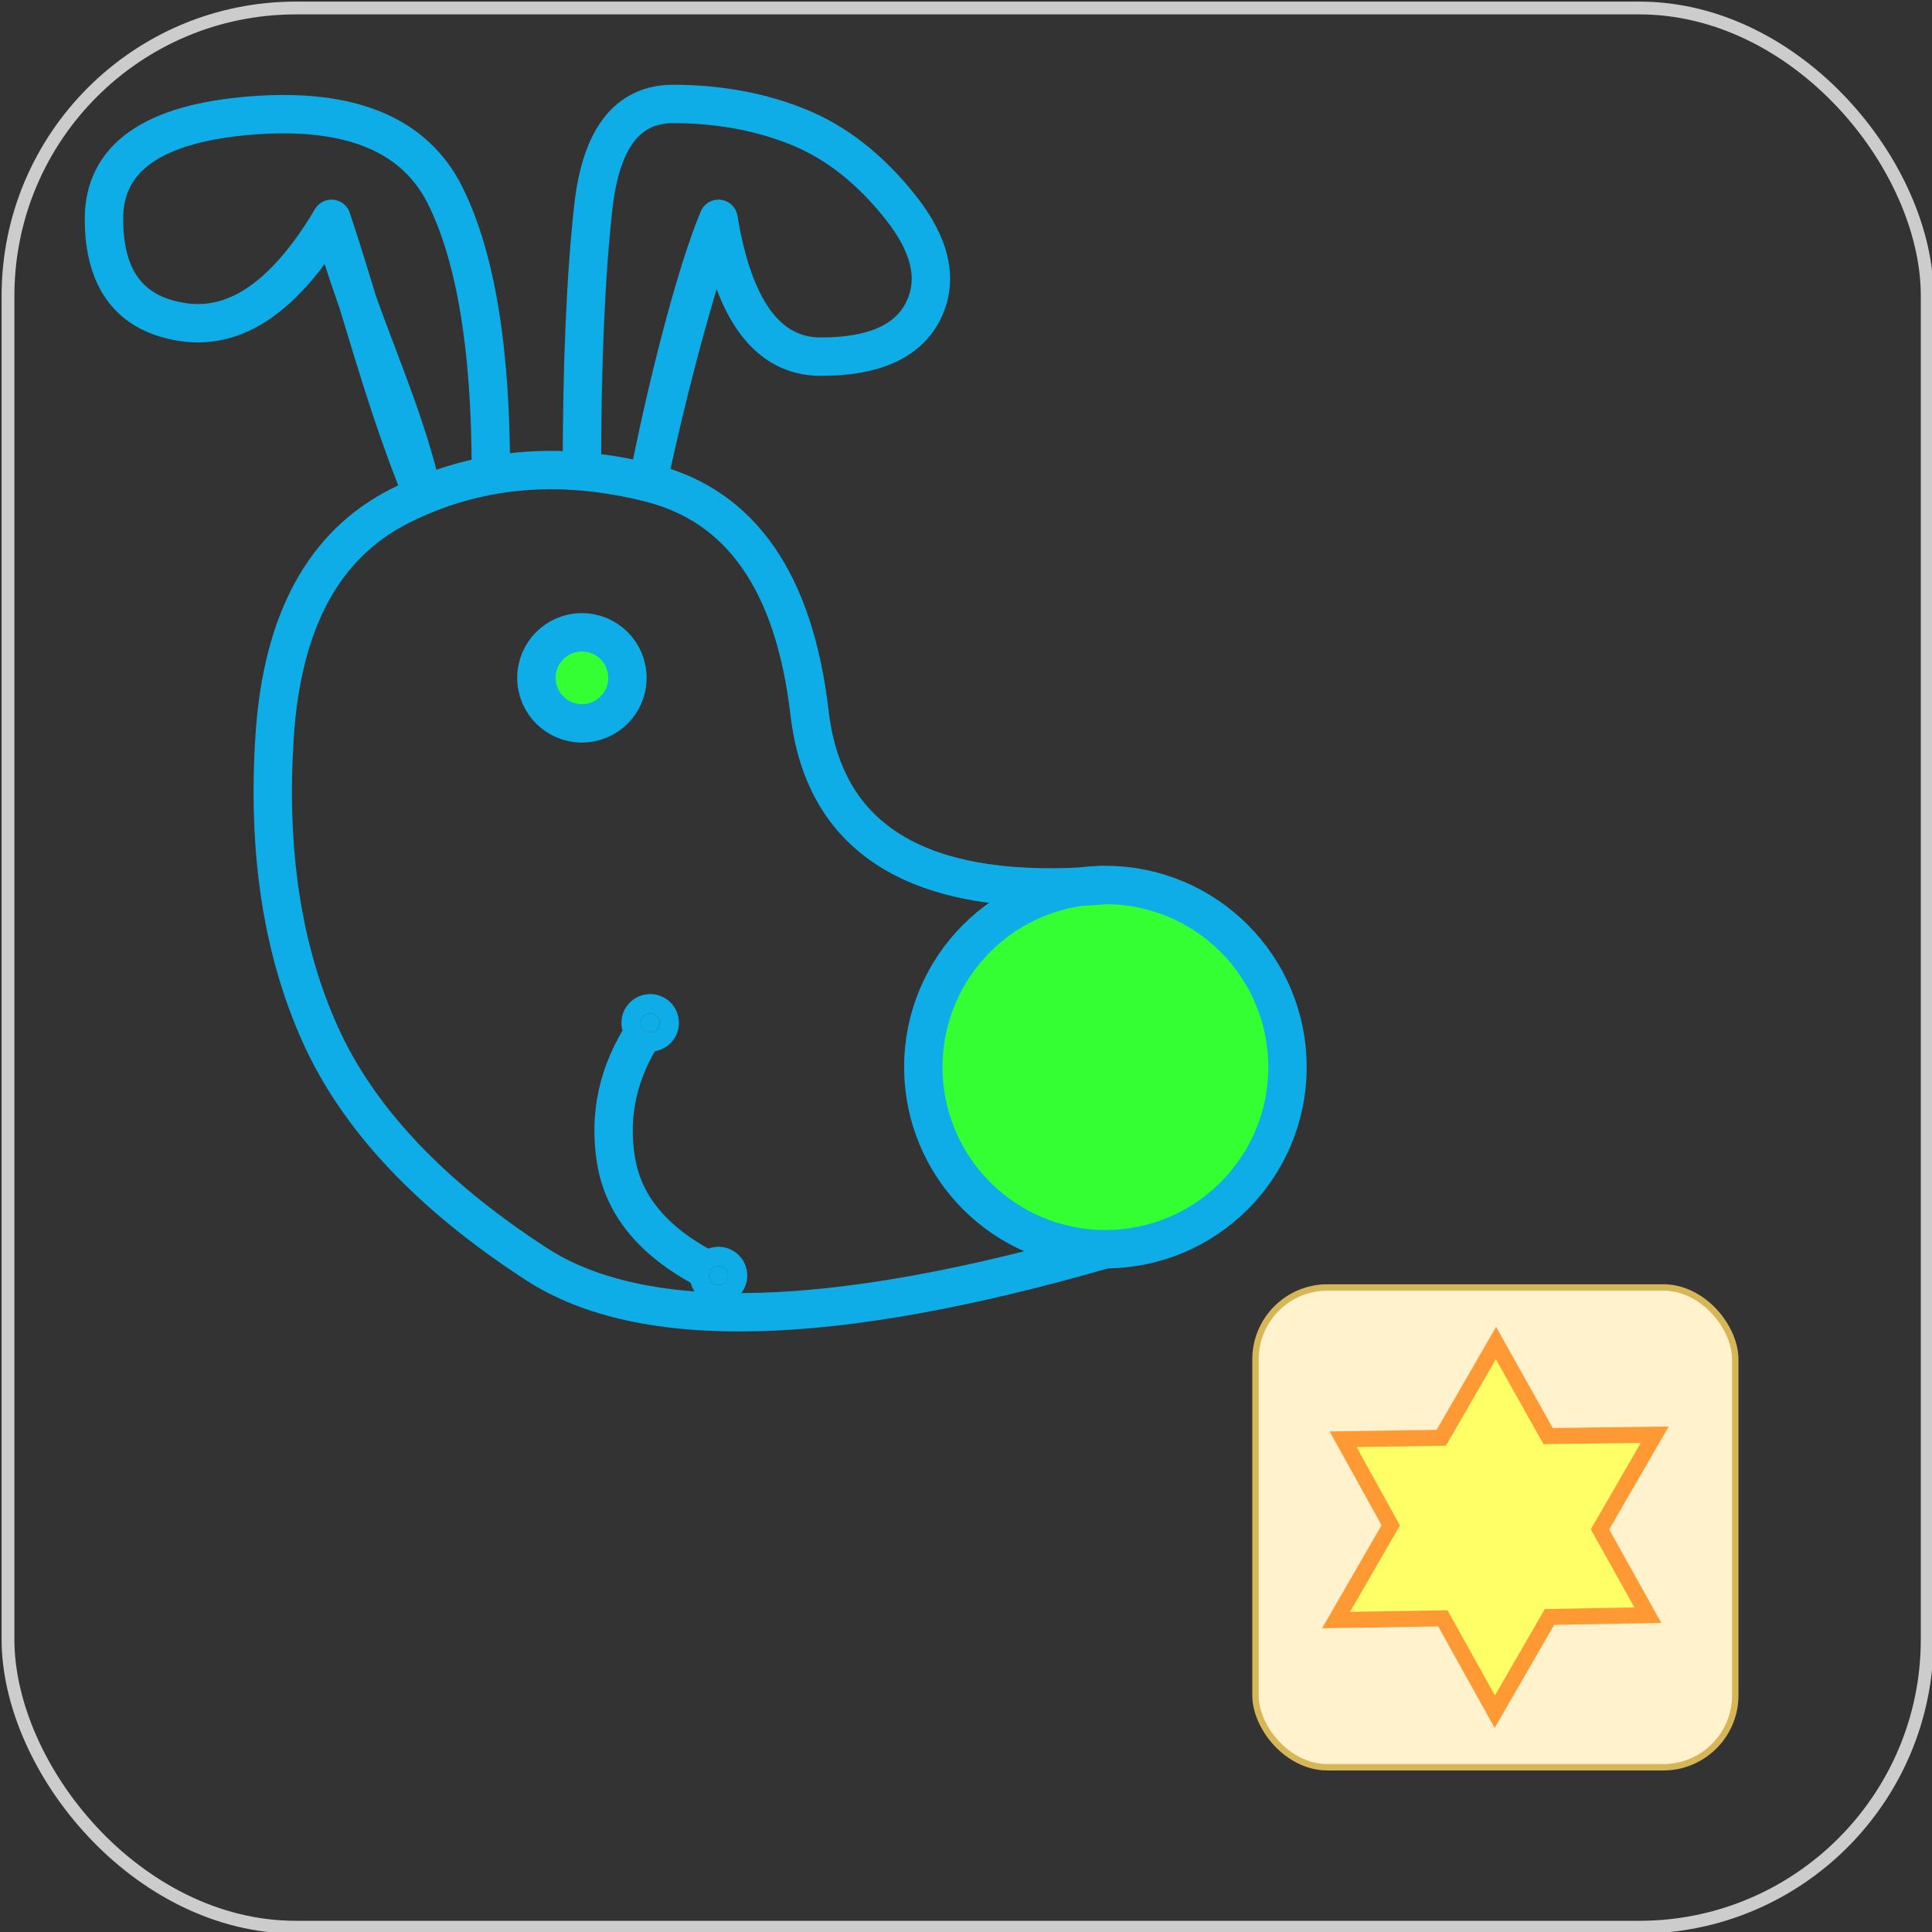 <?xml version="1.0" encoding="UTF-8"?>
<!-- Do not edit this file with editors other than draw.io -->
<!DOCTYPE svg PUBLIC "-//W3C//DTD SVG 1.1//EN" "http://www.w3.org/Graphics/SVG/1.1/DTD/svg11.dtd">
<svg xmlns="http://www.w3.org/2000/svg" style="background: transparent; background-color: transparent; color-scheme: light dark;" xmlns:xlink="http://www.w3.org/1999/xlink" version="1.1" width="604px" height="604px" viewBox="-0.5 -0.5 604 604" content="&lt;mxfile host=&quot;Electron&quot; agent=&quot;Mozilla/5.0 (Windows NT 10.0; Win64; x64) AppleWebKit/537.36 (KHTML, like Gecko) draw.io/28.1.2 Chrome/138.0.72.243 Electron/37.4.0 Safari/537.36&quot; version=&quot;28.1.2&quot; scale=&quot;1&quot; border=&quot;0&quot;&gt;&#10;  &lt;diagram name=&quot;Page-1&quot; id=&quot;RkdXQIjJ2kGwbyeTL3oT&quot;&gt;&#10;    &lt;mxGraphModel dx=&quot;1412&quot; dy=&quot;827&quot; grid=&quot;1&quot; gridSize=&quot;10&quot; guides=&quot;1&quot; tooltips=&quot;1&quot; connect=&quot;1&quot; arrows=&quot;1&quot; fold=&quot;1&quot; page=&quot;1&quot; pageScale=&quot;1&quot; pageWidth=&quot;680&quot; pageHeight=&quot;680&quot; math=&quot;0&quot; shadow=&quot;0&quot;&gt;&#10;      &lt;root&gt;&#10;        &lt;mxCell id=&quot;0&quot; /&gt;&#10;        &lt;mxCell id=&quot;1&quot; parent=&quot;0&quot; /&gt;&#10;        &lt;mxCell id=&quot;2VZnBvj8zSzdbz6oa1XA-10&quot; value=&quot;&quot; style=&quot;rounded=1;whiteSpace=wrap;html=1;gradientColor=none;fillColor=none;strokeColor=#CCCCCC;strokeWidth=4;&quot; vertex=&quot;1&quot; parent=&quot;1&quot;&gt;&#10;          &lt;mxGeometry x=&quot;40&quot; y=&quot;40&quot; width=&quot;600&quot; height=&quot;600&quot; as=&quot;geometry&quot; /&gt;&#10;        &lt;/mxCell&gt;&#10;        &lt;mxCell id=&quot;2VZnBvj8zSzdbz6oa1XA-1&quot; value=&quot;&quot; style=&quot;group&quot; vertex=&quot;1&quot; connectable=&quot;0&quot; parent=&quot;1&quot;&gt;&#10;          &lt;mxGeometry x=&quot;70&quot; y=&quot;70&quot; width=&quot;370&quot; height=&quot;395&quot; as=&quot;geometry&quot; /&gt;&#10;        &lt;/mxCell&gt;&#10;        &lt;mxCell id=&quot;2VZnBvj8zSzdbz6oa1XA-2&quot; value=&quot;&quot; style=&quot;ellipse;whiteSpace=wrap;html=1;aspect=fixed;strokeWidth=12;strokeColor=#0FADE8;fillColor=#33FF33;&quot; vertex=&quot;1&quot; parent=&quot;2VZnBvj8zSzdbz6oa1XA-1&quot;&gt;&#10;          &lt;mxGeometry x=&quot;256.154&quot; y=&quot;244.182&quot; width=&quot;113.846&quot; height=&quot;113.846&quot; as=&quot;geometry&quot; /&gt;&#10;        &lt;/mxCell&gt;&#10;        &lt;mxCell id=&quot;2VZnBvj8zSzdbz6oa1XA-3&quot; value=&quot;&quot; style=&quot;curved=1;endArrow=none;html=1;rounded=0;startFill=0;entryX=0.5;entryY=0;entryDx=0;entryDy=0;exitX=0.5;exitY=1;exitDx=0;exitDy=0;strokeWidth=12;strokeColor=#0FADE8;&quot; edge=&quot;1&quot; parent=&quot;2VZnBvj8zSzdbz6oa1XA-1&quot; source=&quot;2VZnBvj8zSzdbz6oa1XA-2&quot; target=&quot;2VZnBvj8zSzdbz6oa1XA-2&quot;&gt;&#10;          &lt;mxGeometry width=&quot;50&quot; height=&quot;50&quot; relative=&quot;1&quot; as=&quot;geometry&quot;&gt;&#10;            &lt;mxPoint x=&quot;42.692&quot; y=&quot;280.091&quot; as=&quot;sourcePoint&quot; /&gt;&#10;            &lt;mxPoint x=&quot;213.462&quot; y=&quot;215.455&quot; as=&quot;targetPoint&quot; /&gt;&#10;            &lt;Array as=&quot;points&quot;&gt;&#10;              &lt;mxPoint x=&quot;185&quot; y=&quot;395&quot; /&gt;&#10;              &lt;mxPoint x=&quot;85.385&quot; y=&quot;330.364&quot; /&gt;&#10;              &lt;mxPoint x=&quot;49.808&quot; y=&quot;251.364&quot; /&gt;&#10;              &lt;mxPoint x=&quot;56.923&quot; y=&quot;143.636&quot; /&gt;&#10;              &lt;mxPoint x=&quot;128.077&quot; y=&quot;107.727&quot; /&gt;&#10;              &lt;mxPoint x=&quot;213.462&quot; y=&quot;129.273&quot; /&gt;&#10;              &lt;mxPoint x=&quot;227.692&quot; y=&quot;251.364&quot; /&gt;&#10;            &lt;/Array&gt;&#10;          &lt;/mxGeometry&gt;&#10;        &lt;/mxCell&gt;&#10;        &lt;mxCell id=&quot;2VZnBvj8zSzdbz6oa1XA-4&quot; value=&quot;&quot; style=&quot;ellipse;whiteSpace=wrap;html=1;aspect=fixed;strokeWidth=12;fillColor=#33FF33;strokeColor=#0FADE8;&quot; vertex=&quot;1&quot; parent=&quot;2VZnBvj8zSzdbz6oa1XA-1&quot;&gt;&#10;          &lt;mxGeometry x=&quot;135.192&quot; y=&quot;165.182&quot; width=&quot;28.462&quot; height=&quot;28.462&quot; as=&quot;geometry&quot; /&gt;&#10;        &lt;/mxCell&gt;&#10;        &lt;mxCell id=&quot;2VZnBvj8zSzdbz6oa1XA-5&quot; value=&quot;&quot; style=&quot;curved=1;endArrow=oval;html=1;rounded=0;startFill=1;strokeWidth=12;strokeColor=#0FADE8;targetPerimeterSpacing=0;startArrow=oval;endFill=1;&quot; edge=&quot;1&quot; parent=&quot;2VZnBvj8zSzdbz6oa1XA-1&quot;&gt;&#10;          &lt;mxGeometry width=&quot;50&quot; height=&quot;50&quot; relative=&quot;1&quot; as=&quot;geometry&quot;&gt;&#10;            &lt;mxPoint x=&quot;192.115&quot; y=&quot;366.273&quot; as=&quot;sourcePoint&quot; /&gt;&#10;            &lt;mxPoint x=&quot;170.769&quot; y=&quot;287.273&quot; as=&quot;targetPoint&quot; /&gt;&#10;            &lt;Array as=&quot;points&quot;&gt;&#10;              &lt;mxPoint x=&quot;163.654&quot; y=&quot;351.909&quot; /&gt;&#10;              &lt;mxPoint x=&quot;156.538&quot; y=&quot;308.818&quot; /&gt;&#10;            &lt;/Array&gt;&#10;          &lt;/mxGeometry&gt;&#10;        &lt;/mxCell&gt;&#10;        &lt;mxCell id=&quot;2VZnBvj8zSzdbz6oa1XA-6&quot; value=&quot;&quot; style=&quot;curved=1;endArrow=none;html=1;rounded=0;startFill=0;strokeWidth=12;strokeColor=#0FADE8;&quot; edge=&quot;1&quot; parent=&quot;2VZnBvj8zSzdbz6oa1XA-1&quot;&gt;&#10;          &lt;mxGeometry width=&quot;50&quot; height=&quot;50&quot; relative=&quot;1&quot; as=&quot;geometry&quot;&gt;&#10;            &lt;mxPoint x=&quot;149.423&quot; y=&quot;114.909&quot; as=&quot;sourcePoint&quot; /&gt;&#10;            &lt;mxPoint x=&quot;192.115&quot; y=&quot;35.909&quot; as=&quot;targetPoint&quot; /&gt;&#10;            &lt;Array as=&quot;points&quot;&gt;&#10;              &lt;mxPoint x=&quot;149.423&quot; y=&quot;64.636&quot; /&gt;&#10;              &lt;mxPoint x=&quot;156.538&quot; /&gt;&#10;              &lt;mxPoint x=&quot;199.231&quot; /&gt;&#10;              &lt;mxPoint x=&quot;234.808&quot; y=&quot;14.364&quot; /&gt;&#10;              &lt;mxPoint x=&quot;263.269&quot; y=&quot;50.273&quot; /&gt;&#10;              &lt;mxPoint x=&quot;249.038&quot; y=&quot;79&quot; /&gt;&#10;              &lt;mxPoint x=&quot;199.231&quot; y=&quot;79&quot; /&gt;&#10;            &lt;/Array&gt;&#10;          &lt;/mxGeometry&gt;&#10;        &lt;/mxCell&gt;&#10;        &lt;mxCell id=&quot;2VZnBvj8zSzdbz6oa1XA-7&quot; value=&quot;&quot; style=&quot;endArrow=none;html=1;rounded=1;strokeWidth=12;strokeColor=#0FADE8;targetPerimeterSpacing=0;jumpStyle=none;jumpSize=10;curved=0;shadow=0;flowAnimation=0;sketch=1;curveFitting=1;jiggle=2;&quot; edge=&quot;1&quot; parent=&quot;2VZnBvj8zSzdbz6oa1XA-1&quot;&gt;&#10;          &lt;mxGeometry width=&quot;50&quot; height=&quot;50&quot; relative=&quot;1&quot; as=&quot;geometry&quot;&gt;&#10;            &lt;mxPoint x=&quot;170.769&quot; y=&quot;114.909&quot; as=&quot;sourcePoint&quot; /&gt;&#10;            &lt;mxPoint x=&quot;192.115&quot; y=&quot;35.909&quot; as=&quot;targetPoint&quot; /&gt;&#10;          &lt;/mxGeometry&gt;&#10;        &lt;/mxCell&gt;&#10;        &lt;mxCell id=&quot;2VZnBvj8zSzdbz6oa1XA-8&quot; value=&quot;&quot; style=&quot;curved=1;endArrow=none;html=1;rounded=0;strokeWidth=12;startFill=0;strokeColor=#0FADE8;&quot; edge=&quot;1&quot; parent=&quot;2VZnBvj8zSzdbz6oa1XA-1&quot;&gt;&#10;          &lt;mxGeometry width=&quot;50&quot; height=&quot;50&quot; relative=&quot;1&quot; as=&quot;geometry&quot;&gt;&#10;            &lt;mxPoint x=&quot;120.962&quot; y=&quot;114.909&quot; as=&quot;sourcePoint&quot; /&gt;&#10;            &lt;mxPoint x=&quot;71.154&quot; y=&quot;35.909&quot; as=&quot;targetPoint&quot; /&gt;&#10;            &lt;Array as=&quot;points&quot;&gt;&#10;              &lt;mxPoint x=&quot;120.962&quot; y=&quot;57.455&quot; /&gt;&#10;              &lt;mxPoint x=&quot;92.5&quot; /&gt;&#10;              &lt;mxPoint y=&quot;7.182&quot; /&gt;&#10;              &lt;mxPoint y=&quot;64.636&quot; /&gt;&#10;              &lt;mxPoint x=&quot;49.808&quot; y=&quot;71.818&quot; /&gt;&#10;            &lt;/Array&gt;&#10;          &lt;/mxGeometry&gt;&#10;        &lt;/mxCell&gt;&#10;        &lt;mxCell id=&quot;2VZnBvj8zSzdbz6oa1XA-9&quot; value=&quot;&quot; style=&quot;endArrow=none;html=1;rounded=0;strokeWidth=12;strokeColor=#0FADE8;sketch=1;curveFitting=1;jiggle=2;&quot; edge=&quot;1&quot; parent=&quot;2VZnBvj8zSzdbz6oa1XA-1&quot;&gt;&#10;          &lt;mxGeometry width=&quot;50&quot; height=&quot;50&quot; relative=&quot;1&quot; as=&quot;geometry&quot;&gt;&#10;            &lt;mxPoint x=&quot;99.615&quot; y=&quot;122.091&quot; as=&quot;sourcePoint&quot; /&gt;&#10;            &lt;mxPoint x=&quot;71.154&quot; y=&quot;35.909&quot; as=&quot;targetPoint&quot; /&gt;&#10;          &lt;/mxGeometry&gt;&#10;        &lt;/mxCell&gt;&#10;        &lt;mxCell id=&quot;2VZnBvj8zSzdbz6oa1XA-11&quot; value=&quot;&quot; style=&quot;rounded=1;whiteSpace=wrap;html=1;fillColor=#fff2cc;strokeColor=#d6b656;strokeWidth=2;&quot; vertex=&quot;1&quot; parent=&quot;1&quot;&gt;&#10;          &lt;mxGeometry x=&quot;430&quot; y=&quot;440&quot; width=&quot;150&quot; height=&quot;150&quot; as=&quot;geometry&quot; /&gt;&#10;        &lt;/mxCell&gt;&#10;        &lt;mxCell id=&quot;2VZnBvj8zSzdbz6oa1XA-12&quot; value=&quot;&quot; style=&quot;verticalLabelPosition=bottom;verticalAlign=top;html=1;shape=mxgraph.basic.6_point_star;rotation=30;fillColor=#FFFF66;strokeColor=#FF9933;strokeWidth=5;&quot; vertex=&quot;1&quot; parent=&quot;1&quot;&gt;&#10;          &lt;mxGeometry x=&quot;450&quot; y=&quot;465&quot; width=&quot;110&quot; height=&quot;100&quot; as=&quot;geometry&quot; /&gt;&#10;        &lt;/mxCell&gt;&#10;      &lt;/root&gt;&#10;    &lt;/mxGraphModel&gt;&#10;  &lt;/diagram&gt;&#10;&lt;/mxfile&gt;&#10;"><rect x="-0.5" y="-0.5" width="604" height="604" fill="#333333" stroke="none"/><defs/><g><g data-cell-id="0"><g data-cell-id="1"><g data-cell-id="2VZnBvj8zSzdbz6oa1XA-10"><g><rect x="2" y="2" width="600" height="600" rx="90" ry="90" fill="none" stroke="#cccccc" stroke-width="4" pointer-events="all" style="stroke: rgb(204, 204, 204);"/></g></g><g data-cell-id="2VZnBvj8zSzdbz6oa1XA-1"><g/><g data-cell-id="2VZnBvj8zSzdbz6oa1XA-2"><g><ellipse cx="345.08" cy="333.1" rx="56.923" ry="56.923" fill="#33ff33" stroke="#0fade8" stroke-width="12" pointer-events="all" style="fill: rgb(51, 255, 51); stroke: rgb(15, 173, 232);"/></g></g><g data-cell-id="2VZnBvj8zSzdbz6oa1XA-3"><g><path d="M 345.08 390.03 Q 217 427 167.19 394.68 Q 117.38 362.36 99.6 322.86 Q 81.81 283.36 85.37 229.5 Q 88.92 175.64 124.5 157.68 Q 160.08 139.73 202.77 150.5 Q 245.46 161.27 252.58 222.32 Q 259.69 283.36 345.08 276.18" fill="none" stroke="#0fade8" stroke-width="12" stroke-miterlimit="10" pointer-events="stroke" style="stroke: rgb(15, 173, 232);"/></g></g><g data-cell-id="2VZnBvj8zSzdbz6oa1XA-4"><g><ellipse cx="181.42" cy="211.41" rx="14.231" ry="14.231" fill="#33ff33" stroke="#0fade8" stroke-width="12" pointer-events="all" style="fill: rgb(51, 255, 51); stroke: rgb(15, 173, 232);"/></g></g><g data-cell-id="2VZnBvj8zSzdbz6oa1XA-5"><g><path d="M 221.44 396.92 Q 195.65 383.91 192.1 362.36 Q 188.54 340.82 201.12 321.78" fill="none" stroke="#0fade8" stroke-width="12" stroke-miterlimit="10" pointer-events="stroke" style="stroke: rgb(15, 173, 232);"/><ellipse cx="224.12" cy="398.27" rx="3" ry="3" fill="#0fade8" stroke="#0fade8" stroke-width="12" pointer-events="all" style="fill: rgb(15, 173, 232); stroke: rgb(15, 173, 232);"/><ellipse cx="202.77" cy="319.27" rx="3" ry="3" fill="#0fade8" stroke="#0fade8" stroke-width="12" pointer-events="all" style="fill: rgb(15, 173, 232); stroke: rgb(15, 173, 232);"/></g></g><g data-cell-id="2VZnBvj8zSzdbz6oa1XA-6"><g><path d="M 181.42 146.91 Q 181.42 96.64 184.98 64.32 Q 188.54 32 209.88 32 Q 231.23 32 249.02 39.18 Q 266.81 46.36 281.04 64.32 Q 295.27 82.27 288.15 96.64 Q 281.04 111 256.13 111 Q 231.23 111 224.12 67.91" fill="none" stroke="#0fade8" stroke-width="12" stroke-miterlimit="10" pointer-events="stroke" style="stroke: rgb(15, 173, 232);"/></g></g><g data-cell-id="2VZnBvj8zSzdbz6oa1XA-7"><g><path d="M 202.77 146.91 L 224.12 67.91" fill="none" stroke="none" pointer-events="stroke"/><path d="M 202.77 146.91 C 207.79 124.44 213.33 101.1 224.12 67.91 M 202.77 146.91 C 208.99 115.93 217.54 83.54 224.12 67.91" fill="none" stroke="#0fade8" stroke-width="12" stroke-linejoin="round" stroke-linecap="round" stroke-miterlimit="10" pointer-events="stroke" style="stroke: rgb(15, 173, 232);"/></g></g><g data-cell-id="2VZnBvj8zSzdbz6oa1XA-8"><g><path d="M 152.96 146.91 Q 152.96 89.45 138.73 60.73 Q 124.5 32 78.25 35.59 Q 32 39.18 32 67.91 Q 32 96.64 56.9 100.23 Q 81.81 103.82 103.15 67.91" fill="none" stroke="#0fade8" stroke-width="12" stroke-miterlimit="10" pointer-events="stroke" style="stroke: rgb(15, 173, 232);"/></g></g><g data-cell-id="2VZnBvj8zSzdbz6oa1XA-9"><g><path d="M 131.62 154.09 L 103.15 67.91" fill="none" stroke="none" pointer-events="stroke"/><path d="M 131.62 154.09 C 125.22 125.31 111.85 100.72 103.15 67.91 M 131.62 154.09 C 119.94 125.85 112.63 96.32 103.15 67.91" fill="none" stroke="#0fade8" stroke-width="12" stroke-linejoin="round" stroke-linecap="round" stroke-miterlimit="10" pointer-events="stroke" style="stroke: rgb(15, 173, 232);"/></g></g></g><g data-cell-id="2VZnBvj8zSzdbz6oa1XA-11"><g><rect x="392" y="402" width="150" height="150" rx="22.5" ry="22.5" fill="#fff2cc" stroke="#d6b656" stroke-width="2" pointer-events="all" style="fill: rgb(255, 242, 204); stroke: rgb(214, 182, 86);"/></g></g><g data-cell-id="2VZnBvj8zSzdbz6oa1XA-12"><g><path d="M 438.35 461.2 L 438.35 427 L 467 444.04 L 495.65 427 L 495.65 461.2 L 522 476.94 L 495.65 492.8 L 495.65 527 L 467 509.84 L 438.35 527 L 438.35 492.8 L 412 476.94 Z" fill="#ffff66" stroke="#ff9933" stroke-width="5" stroke-miterlimit="10" transform="rotate(30,467,477)" pointer-events="all" style="fill: rgb(255, 255, 102); stroke: rgb(255, 153, 51);"/></g></g></g></g></g></svg>